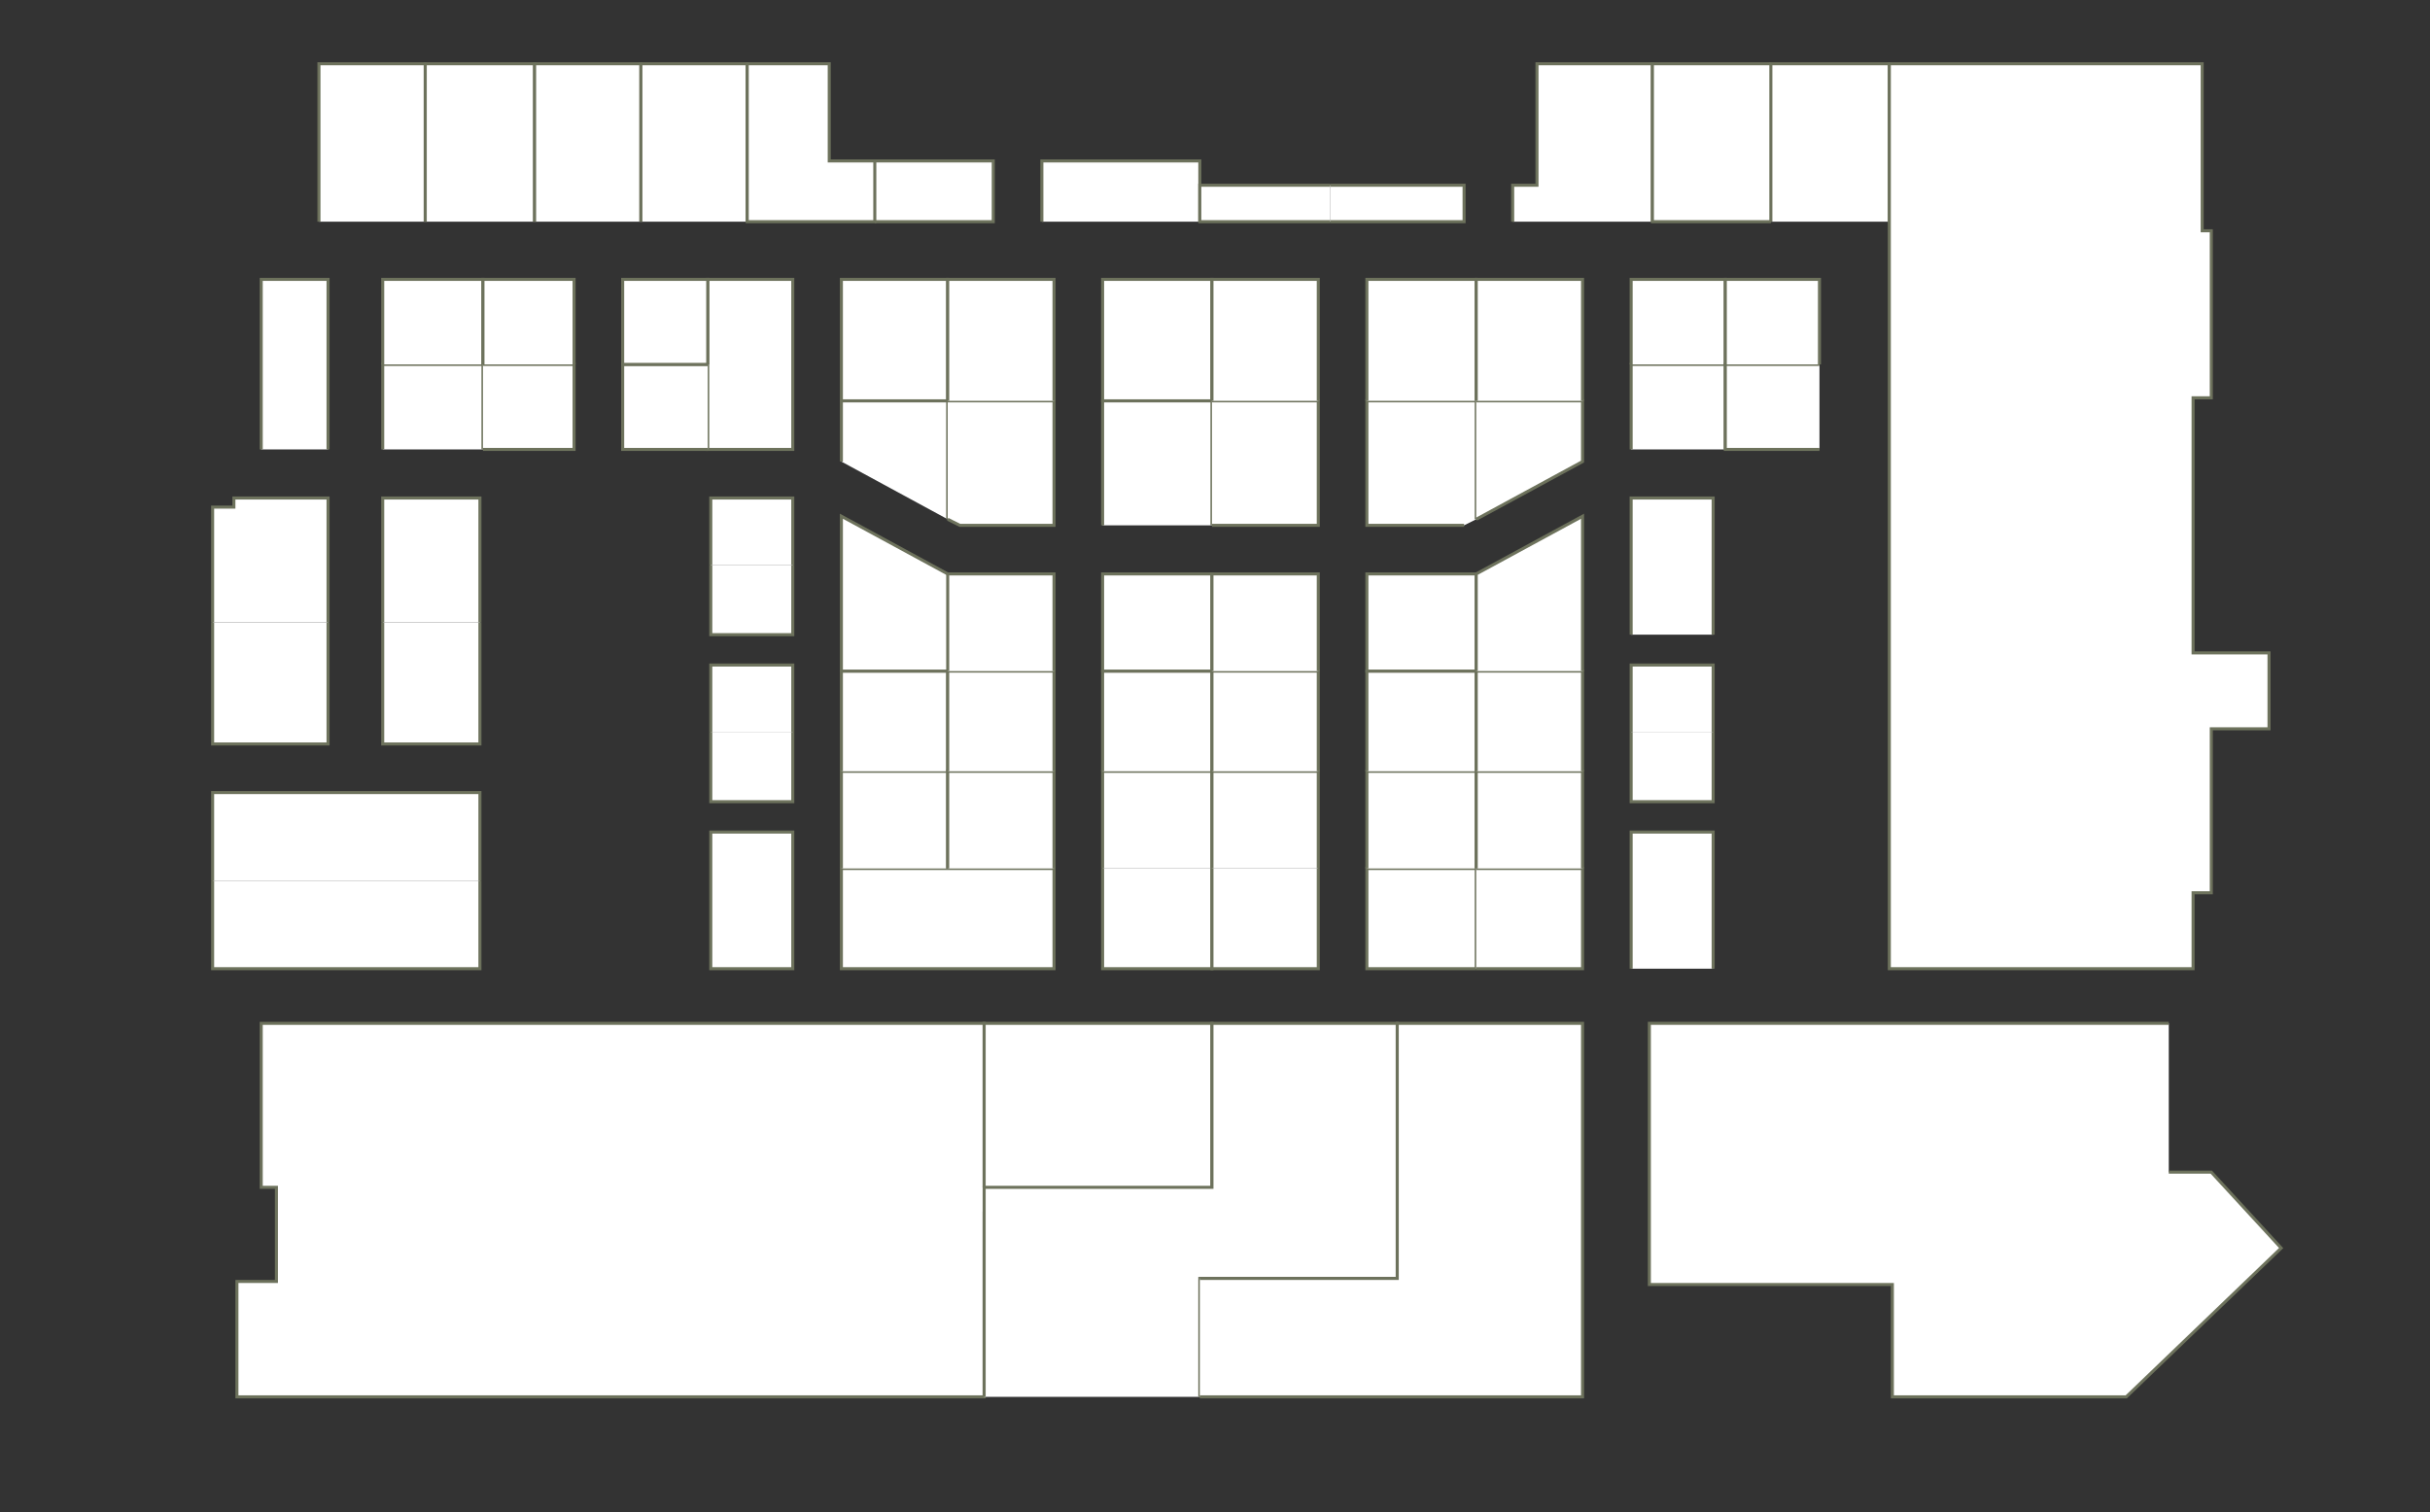 <?xml version="1.0" encoding="utf-8" ?>
<svg baseProfile="full" height="498" version="1.1" width="800" xmlns="http://www.w3.org/2000/svg" xmlns:ev="http://www.w3.org/2001/xml-events" xmlns:xlink="http://www.w3.org/1999/xlink"><rect width="100%" height="100%" fill="#333333" stroke="none"/><defs /><g id="2A01" stroke="red"><polyline fill="#FFFFFF" points="70,290 70,261 158,261 158,290" stroke="#6d725c" /></g><g id="2A02" stroke="red"><polyline fill="#FFFFFF" points="158,290 158,319 70,319 70,290" stroke="#6d725c" /></g><g id="2A03" stroke="red"><polyline fill="#FFFFFF" points="108,205 108,245 70,245 70,205" stroke="#6d725c" /></g><g id="2A05" stroke="red"><polyline fill="#FFFFFF" points="70,205 70,167 77,167 77,164 108,164 108,205" stroke="#6d725c" /></g><g id="2A06A" stroke="red"><polyline fill="#FFFFFF" points="158,205 158,245 126,245 126,205" stroke="#6d725c" /></g><g id="2A06B" stroke="red"><polyline fill="#FFFFFF" points="126,205 126,164 158,164 158,205" stroke="#6d725c" /></g><g id="2A07" stroke="red"><polyline fill="#FFFFFF" points="86,148 86,92 108,92 108,148" stroke="#6d725c" /></g><g id="2A08A" stroke="red"><polyline fill="#FFFFFF" points="126,148 126,120 159,120 159,148" stroke="#6d725c" /></g><g id="2A08B" stroke="red"><polyline fill="#FFFFFF" points="126,120 126,92 159,92 159,120" stroke="#6d725c" /></g><g id="2A09A" stroke="red"><polyline fill="#FFFFFF" points="159,120 189,120 189,148 159,148" stroke="#6d725c" /></g><g id="2A09B" stroke="red"><polyline fill="#FFFFFF" points="159,120 159,92 189,92 189,120 189,120" stroke="#6d725c" /></g><g id="2A11" stroke="red"><polyline fill="#FFFFFF" points="105,73 105,21 140,21 140,73" stroke="#6d725c" /></g><g id="2A12" stroke="red"><polyline fill="#FFFFFF" points="140,73 140,21 176,21 176,73" stroke="#6d725c" /></g><g id="2A13" stroke="red"><polyline fill="#FFFFFF" points="176,73 176,21 211,21 211,73" stroke="#6d725c" /></g><g id="2A14" stroke="red"><polyline fill="#FFFFFF" points="211,73 211,21 246,21 246,73" stroke="#6d725c" /></g><g id="2B01A" stroke="red"><polyline fill="#FFFFFF" points="261,296 261,319 234,319 234,296" stroke="#6d725c" /></g><g id="2B01B" stroke="red"><polyline fill="#FFFFFF" points="234,296 234,274 261,274 261,296" stroke="#6d725c" /></g><g id="2B02A" stroke="red"><polyline fill="#FFFFFF" points="312,319 277,319 277,286 312,286" stroke="#6d725c" /></g><g id="2B02B" stroke="red"><polyline fill="#FFFFFF" points="277,286 277,254 312,254 312,286" stroke="#6d725c" /></g><g id="2B03" stroke="red"><polyline fill="#FFFFFF" points="261,241 261,264 234,264 234,241" stroke="#6d725c" /></g><g id="2B04" stroke="red"><polyline fill="#FFFFFF" points="277,254 277,221 312,221 312,221 312,254" stroke="#6d725c" /></g><g id="2B05" stroke="red"><polyline fill="#FFFFFF" points="234,241 234,219 261,219 261,241" stroke="#6d725c" /></g><g id="2B06" stroke="red"><polyline fill="#FFFFFF" points="312,221 277,221 277,170 312,189" stroke="#6d725c" /></g><g id="2B07A" stroke="red"><polyline fill="#FFFFFF" points="261,186 261,209 234,209 234,186" stroke="#6d725c" /></g><g id="2B07B" stroke="red"><polyline fill="#FFFFFF" points="234,186 234,164 261,164 261,186" stroke="#6d725c" /></g><g id="2B08" stroke="red"><polyline fill="#FFFFFF" points="277,152 277,132 312,132 312,171" stroke="#6d725c" /></g><g id="2B09A" stroke="red"><polyline fill="#FFFFFF" points="261,120 261,120 261,148 233,148 233,120" stroke="#6d725c" /></g><g id="2B09B" stroke="red"><polyline fill="#FFFFFF" points="233,120 233,92 233,92 261,92 261,120" stroke="#6d725c" /></g><g id="2B10" stroke="red"><polyline fill="#FFFFFF" points="312,132 277,132 277,92 312,92 312,119 312,132" stroke="#6d725c" /></g><g id="2B11A" stroke="red"><polyline fill="#FFFFFF" points="233,148 205,148 205,120 233,120" stroke="#6d725c" /></g><g id="2B11B" stroke="red"><polyline fill="#FFFFFF" points="233,120 205,120 205,92 233,92 233,120" stroke="#6d725c" /></g><g id="2B12" stroke="red"><polyline fill="#FFFFFF" points="288,53 327,53 327,73 288,73" stroke="#6d725c" /></g><g id="2B13" stroke="red"><polyline fill="#FFFFFF" points="288,53 288,73 288,73 246,73 246,21 273,21 273,53 288,53 288,53" stroke="#6d725c" /></g><g id="2C01A" stroke="red"><polyline fill="#FFFFFF" points="312,286 347,286 347,319 312,319 312,319" stroke="#6d725c" /></g><g id="2C01B" stroke="red"><polyline fill="#FFFFFF" points="312,286 312,254 347,254 347,254 347,286 347,286" stroke="#6d725c" /></g><g id="2C02A" stroke="red"><polyline fill="#FFFFFF" points="399,286 399,319 363,319 363,286" stroke="#6d725c" /></g><g id="2C02B" stroke="red"><polyline fill="#FFFFFF" points="363,286 363,286 363,254 363,254 399,254 399,286" stroke="#6d725c" /></g><g id="2C03" stroke="red"><polyline fill="#FFFFFF" points="312,254 312,221 347,221 347,254" stroke="#6d725c" /></g><g id="2C04" stroke="red"><polyline fill="#FFFFFF" points="363,254 363,221 399,221 399,254" stroke="#6d725c" /></g><g id="2C05" stroke="red"><polyline fill="#FFFFFF" points="312,221 312,221 312,189 347,189 347,221" stroke="#6d725c" /></g><g id="2C06" stroke="red"><polyline fill="#FFFFFF" points="399,221 363,221 363,189 399,189 399,221" stroke="#6d725c" /></g><g id="2C07" stroke="red"><polyline fill="#FFFFFF" points="312,132 347,132 347,173 316,173 312,171" stroke="#6d725c" /></g><g id="2C08" stroke="red"><polyline fill="#FFFFFF" points="363,173 363,132 399,132 399,173" stroke="#6d725c" /></g><g id="2C09" stroke="red"><polyline fill="#FFFFFF" points="312,132 312,119 312,92 347,92 347,132" stroke="#6d725c" /></g><g id="2C10" stroke="red"><polyline fill="#FFFFFF" points="399,132 399,132 363,132 363,92 399,92 399,132" stroke="#6d725c" /></g><g id="2C12" stroke="red"><polyline fill="#FFFFFF" points="343,73 343,53 395,53 395,73" stroke="#6d725c" /></g><g id="2D01A" stroke="red"><polyline fill="#FFFFFF" points="434,286 434,319 399,319 399,286" stroke="#6d725c" /></g><g id="2D01B" stroke="red"><polyline fill="#FFFFFF" points="399,286 399,254 434,254 434,254 434,286 434,286" stroke="#6d725c" /></g><g id="2D02A" stroke="red"><polyline fill="#FFFFFF" points="486,319 450,319 450,286 486,286 486,319" stroke="#6d725c" /></g><g id="2D02B" stroke="red"><polyline fill="#FFFFFF" points="450,286 450,286 450,254 450,254 486,254 486,286" stroke="#6d725c" /></g><g id="2D03" stroke="red"><polyline fill="#FFFFFF" points="399,254 399,221 434,221 434,254" stroke="#6d725c" /></g><g id="2D04" stroke="red"><polyline fill="#FFFFFF" points="450,254 450,221 486,221 486,254" stroke="#6d725c" /></g><g id="2D05" stroke="red"><polyline fill="#FFFFFF" points="399,221 399,221 399,189 434,189 434,221" stroke="#6d725c" /></g><g id="2D06" stroke="red"><polyline fill="#FFFFFF" points="486,221 450,221 450,189 486,189 486,221" stroke="#6d725c" /></g><g id="2D07" stroke="red"><polyline fill="#FFFFFF" points="399,132 434,132 434,132 434,132 434,173 399,173" stroke="#6d725c" /></g><g id="2D08" stroke="red"><polyline fill="#FFFFFF" points="482,173 450,173 450,132 486,132 486,171" stroke="#6d725c" /></g><g id="2D09" stroke="red"><polyline fill="#FFFFFF" points="399,132 399,92 434,92 434,132" stroke="#6d725c" /></g><g id="2D10" stroke="red"><polyline fill="#FFFFFF" points="450,132 450,132 450,92 486,92 486,132" stroke="#6d725c" /></g><g id="2D11" stroke="red"><polyline fill="#FFFFFF" points="438,73 395,73 395,61 438,61 438,61" stroke="#6d725c" /></g><g id="2D12" stroke="red"><polyline fill="#FFFFFF" points="438,61 482,61 482,73 438,73" stroke="#6d725c" /></g><g id="2E01" stroke="red"><polyline fill="#FFFFFF" points="486,286 521,286 521,319 486,319" stroke="#6d725c" /></g><g id="2E02" stroke="red"><polyline fill="#FFFFFF" points="537,319 537,274 564,274 564,319" stroke="#6d725c" /></g><g id="2E04A" stroke="red"><polyline fill="#FFFFFF" points="564,241 564,264 537,264 537,241" stroke="#6d725c" /></g><g id="2E04B" stroke="red"><polyline fill="#FFFFFF" points="537,241 537,219 564,219 564,241" stroke="#6d725c" /></g><g id="2E05A" stroke="red"><polyline fill="#FFFFFF" points="486,286 486,254 521,254 521,286" stroke="#6d725c" /></g><g id="2E05B" stroke="red"><polyline fill="#FFFFFF" points="486,254 486,221 486,221 521,221 521,254" stroke="#6d725c" /></g><g id="2E06" stroke="red"><polyline fill="#FFFFFF" points="537,209 537,164 564,164 564,209" stroke="#6d725c" /></g><g id="2E07" stroke="red"><polyline fill="#FFFFFF" points="486,221 486,189 521,170 521,221" stroke="#6d725c" /></g><g id="2E09" stroke="red"><polyline fill="#FFFFFF" points="486,132 521,132 521,132 521,152 486,171" stroke="#6d725c" /></g><g id="2E10A" stroke="red"><polyline fill="#FFFFFF" points="537,148 537,120 568,120 568,148" stroke="#6d725c" /></g><g id="2E10B" stroke="red"><polyline fill="#FFFFFF" points="537,120 537,92 568,92 568,120" stroke="#6d725c" /></g><g id="2E11" stroke="red"><polyline fill="#FFFFFF" points="486,132 486,132 486,92 521,92 521,132" stroke="#6d725c" /></g><g id="2E12A" stroke="red"><polyline fill="#FFFFFF" points="599,148 568,148 568,120 599,120" stroke="#6d725c" /></g><g id="2E12B" stroke="red"><polyline fill="#FFFFFF" points="568,120 568,92 599,92 599,120" stroke="#6d725c" /></g><g id="2E13" stroke="red"><polyline fill="#FFFFFF" points="498,73 498,61 506,61 506,21 544,21 544,73" stroke="#6d725c" /></g><g id="2E14" stroke="red"><polyline fill="#FFFFFF" points="583,73 544,73 544,21 583,21 583,21" stroke="#6d725c" /></g><g id="2E16" stroke="red"><polyline fill="#FFFFFF" points="583,73 583,21 622,21 622,73 622,73" stroke="#6d725c" /></g><g id="2Y01" stroke="red"><polyline fill="#FFFFFF" points="324,399 324,460 324,460 78,460 78,422 91,422 91,391 86,391 86,337 324,337 324,391" stroke="#6d725c" /></g><g id="2Y02" stroke="red"><polyline fill="#FFFFFF" points="324,391 324,391 324,391 324,337 399,337 399,391" stroke="#6d725c" /></g><g id="2Y03A" stroke="red"><polyline fill="#FFFFFF" points="714,386 728,386 751,411 700,460 623,460 623,423 543,423 543,337 714,337" stroke="#6d725c" /></g><g id="2Y03B" stroke="red"><polyline fill="#FFFFFF" points="324,460 324,391 399,391 399,391 399,337 460,337 460,421 395,421 395,460" stroke="#6d725c" /></g><g id="2Y03C" stroke="red"><polyline fill="#FFFFFF" points="395,421 460,421 460,337 521,337 521,460 395,460 395,460" stroke="#6d725c" /></g><g id="2Y04" stroke="red"><polyline fill="#FFFFFF" points="622,73 622,21 622,21 725,21 725,76 728,76 728,99 728,99 728,131 722,131 722,215 747,215 747,240 728,240 728,246 728,246 728,294 722,294 722,319 622,319 622,73" stroke="#6d725c" /></g></svg>